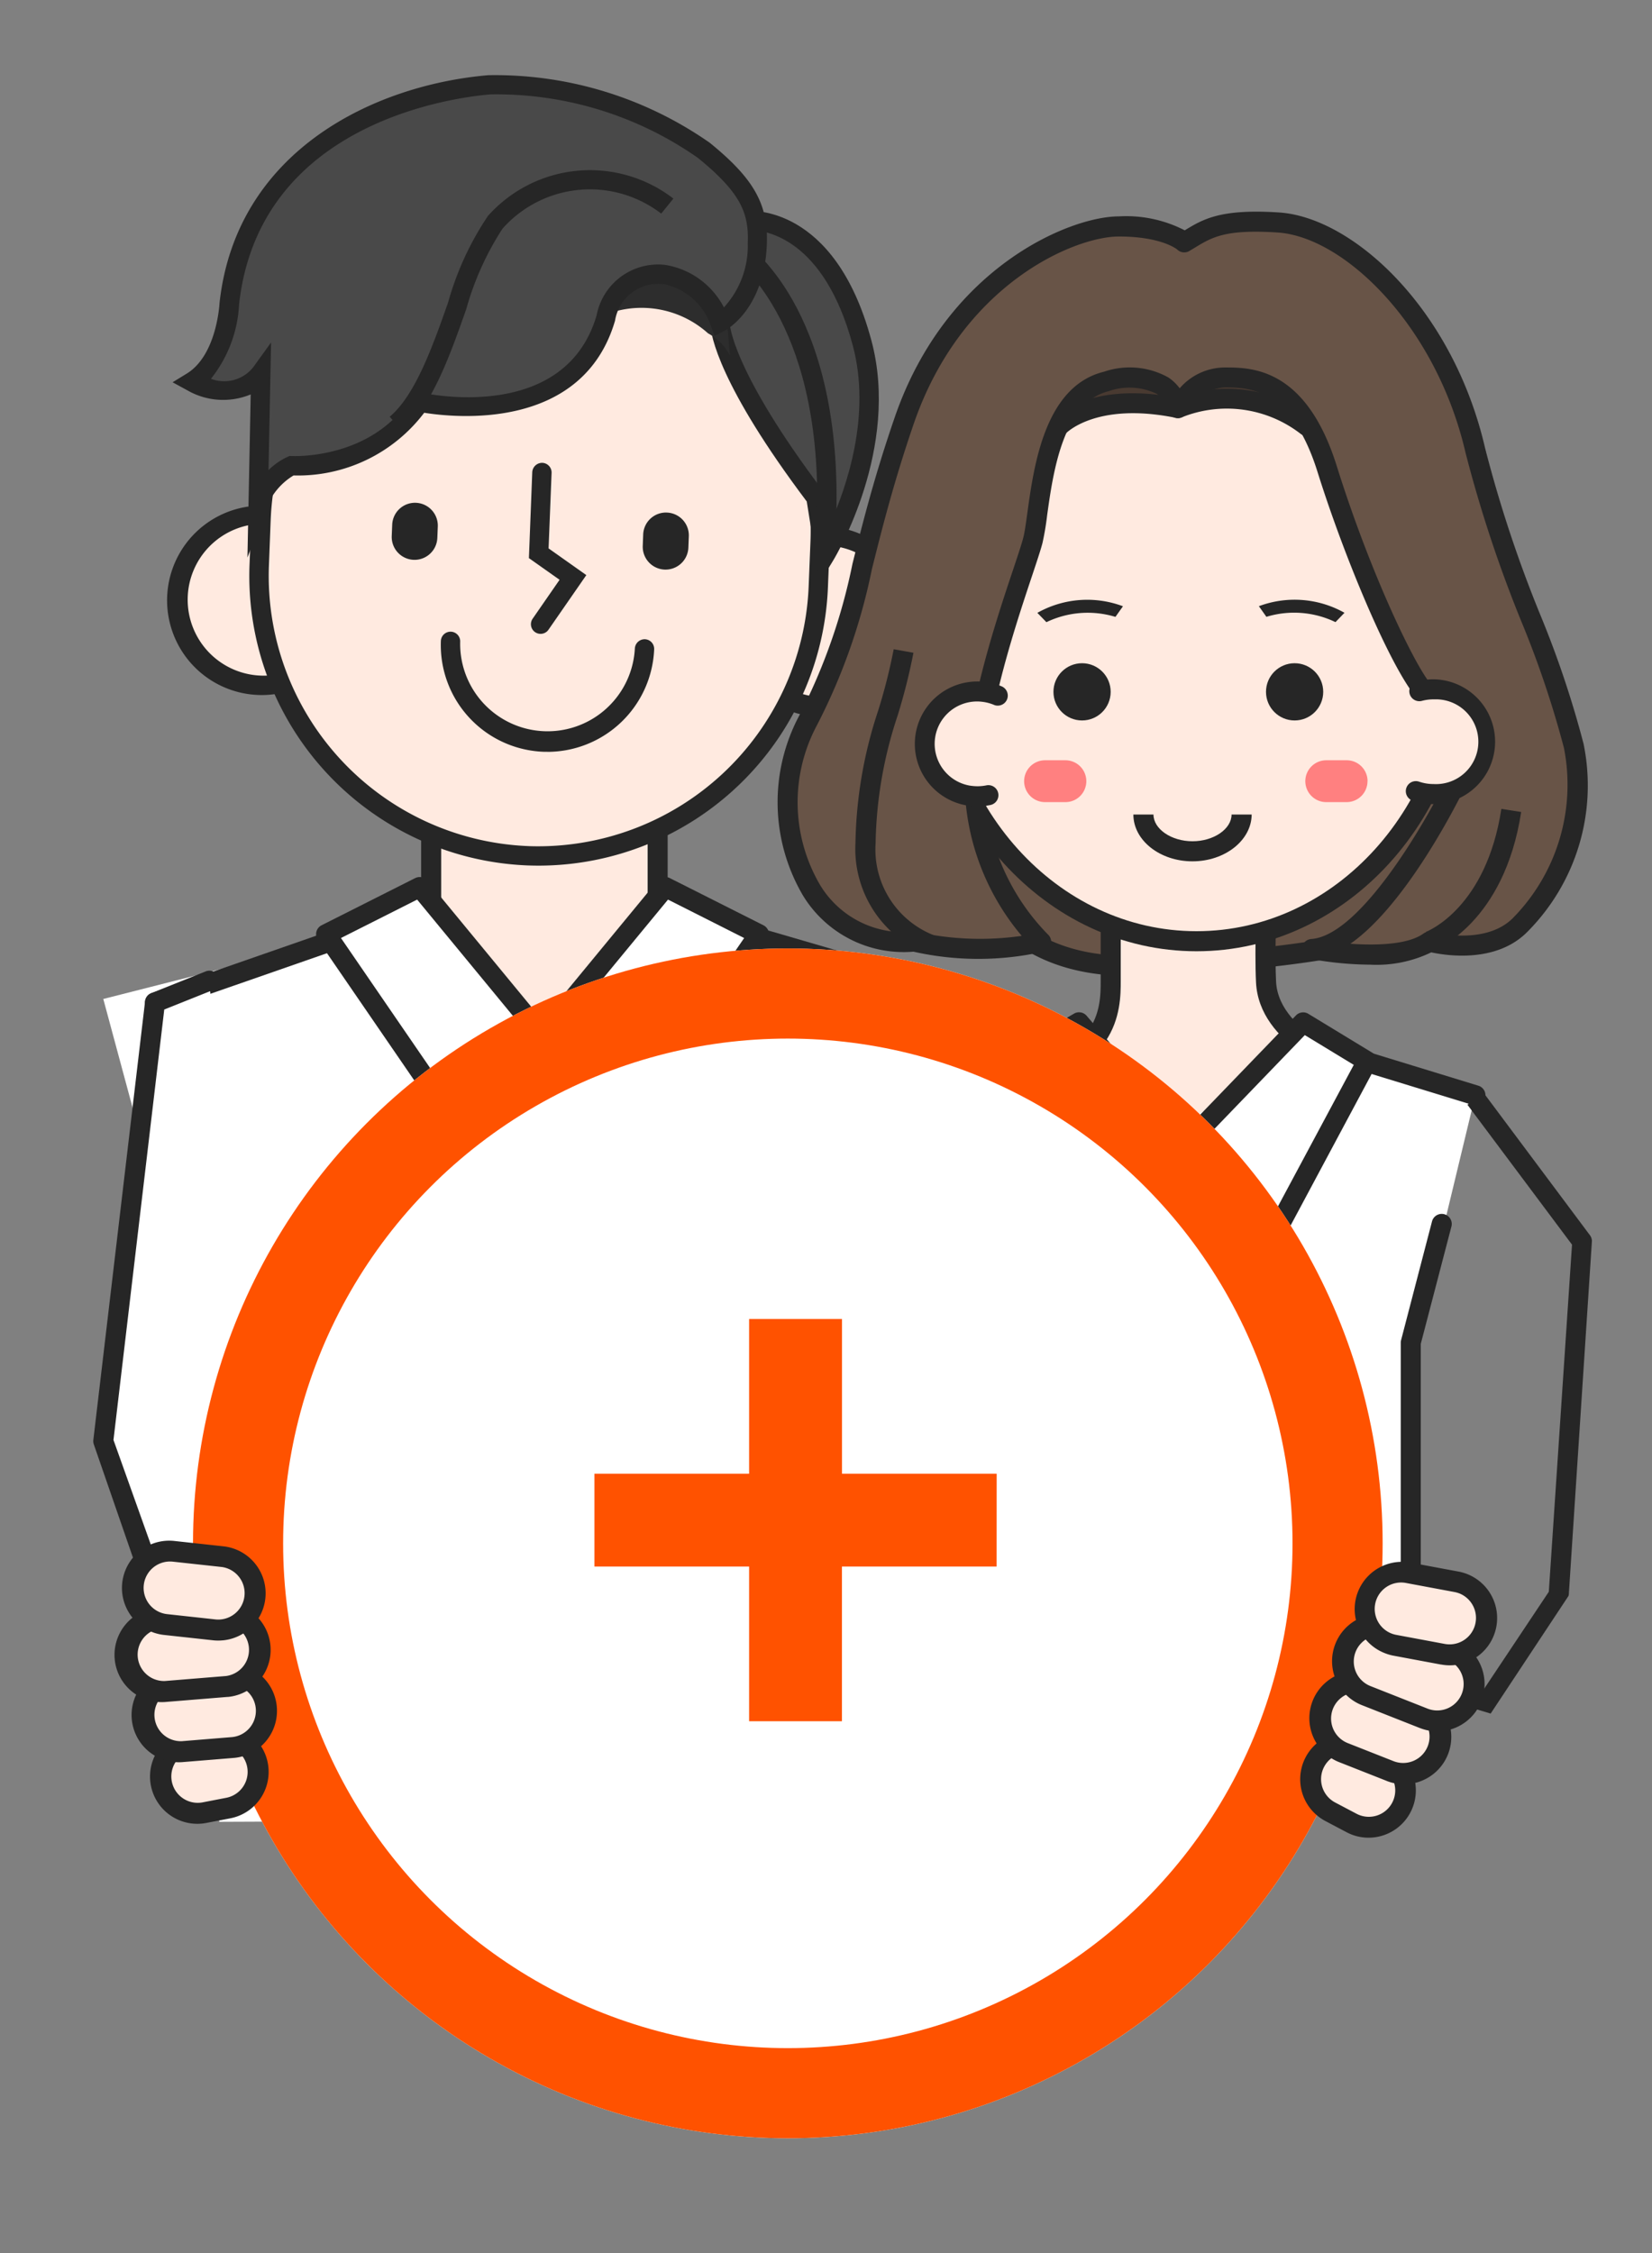 <svg xmlns="http://www.w3.org/2000/svg" width="110" height="150" viewBox="0 0 110 150">
    <rect x="0" y="0" width="110" height="150" fill="#808080" stroke="none"/>
    <defs>
        <style>
            .cls-6{fill:#fff}.cls-2{fill:#ffeae0}.cls-3{fill:#262626}.cls-4{fill:#494949}.cls-7{fill:#685447}.cls-9{fill:#ff8080}
        </style>
    </defs>
    <g id="img_existingmember" transform="translate(-630.445 -305.615)">
        <g id="Group_1879" transform="translate(636.655 310.616)">
            <g id="Group_1867" transform="translate(21.834 49.325)">
                <path id="Rectangle_2489" d="M0 0H15.08V12.926H0z" class="cls-2" transform="translate(0.666 0.667)"/>
                <path id="Path_45638" d="M674.217 372.757H657.8v-14.262h16.416zm-15.08-1.339h13.746V359.83h-13.748z" class="cls-3" transform="translate(-657.803 -358.495)"/>
            </g>
            <g id="Group_1873" transform="translate(4.917)">
                <g id="Group_1868" transform="translate(0 28.662)">
                    <circle id="Ellipse_432" cx="5.702" cy="5.702" r="5.702" class="cls-2" transform="translate(0.719 0.561)"/>
                    <path id="Path_45639" d="M647.814 351.047h-.254a6.306 6.306 0 1 1 .254 0zm-.007-11.405a5.058 5.058 0 1 0 5.057 5.254 5.061 5.061 0 0 0-4.864-5.255h-.2z" class="cls-3" transform="translate(-641.382 -338.438)"/>
                </g>
                <g id="Group_1869" transform="translate(37.311 30.036)">
                    <circle id="Ellipse_433" cx="5.702" cy="5.702" r="5.702" class="cls-2" transform="translate(0.636 0.637)"/>
                    <path id="Path_45640" d="M683.941 352.457h-.241a6.345 6.345 0 1 1 6.587-6.094 6.353 6.353 0 0 1-6.346 6.094zm-.008-11.405a5.048 5.048 0 1 0 .206 0z" class="cls-3" transform="translate(-677.599 -339.771)"/>
                </g>
                <g id="Group_1870" transform="translate(5.473 11.158)">
                    <path id="Rectangle_2490" d="M666.789 321.976a18.629 18.629 0 0 1 17.889 19.34l-.118 3.038a18.627 18.627 0 0 1-19.338 17.89 18.629 18.629 0 0 1-17.891-19.337l.119-3.038a18.628 18.628 0 0 1 19.339-17.893z" class="cls-2" transform="translate(-646.676 -321.431)"/>
                    <path id="Path_45641" d="M665.975 362.919c-.252 0-.5-.005-.76-.014a19.294 19.294 0 0 1-18.507-20.005l.123-3.039a19.272 19.272 0 0 1 38.514 1.5l-.123 3.039a19.3 19.3 0 0 1-19.247 18.519zm-.709-1.3a18.03 18.03 0 0 0 18.672-17.271l.123-3.039a17.985 17.985 0 0 0-35.943-1.4l-.118 3.039a18.006 18.006 0 0 0 17.271 18.67z" class="cls-3" transform="translate(-646.694 -321.447)"/>
                </g>
                <path id="Rectangle_2491" d="M657.507 338.254a1.521 1.521 0 0 1 1.46 1.578l-.031.759a1.519 1.519 0 0 1-1.576 1.46 1.522 1.522 0 0 1-1.46-1.578l.031-.759a1.52 1.52 0 0 1 1.577-1.46z" class="cls-3" transform="translate(-640.943 -309.781)"/>
                <path id="Rectangle_2492" d="M673.732 338.886a1.52 1.52 0 0 1 1.46 1.577l-.03.757a1.522 1.522 0 0 1-1.578 1.462 1.521 1.521 0 0 1-1.46-1.58l.029-.757a1.519 1.519 0 0 1 1.578-1.46z" class="cls-3" transform="translate(-640.453 -309.762)"/>
                <path id="Path_45642" d="M665.544 347.058a.643.643 0 0 1-.529-1.01l1.793-2.59-2.042-1.442.223-5.726a.657.657 0 0 1 .669-.618.644.644 0 0 1 .618.669l-.2 5.028 2.513 1.777-2.517 3.633a.639.639 0 0 1-.528.279z" class="cls-3" transform="translate(-640.675 -309.859)"/>
                <path id="Path_45643" d="M666.177 354.579h-.277a7.109 7.109 0 0 1-6.824-7.376.643.643 0 1 1 1.286.05 5.82 5.82 0 0 0 11.63.452.654.654 0 0 1 .668-.618.643.643 0 0 1 .618.669 7.127 7.127 0 0 1-7.1 6.829z" class="cls-3" transform="translate(-640.847 -309.53)"/>
                <g id="Group_1871" transform="translate(34.691 9.03)">
                    <path id="Path_45644" d="M677.151 326.793s-.124 3.039 6.393 11.663l.611 3.828s4.328-7.15 2.46-14.114c-2.331-8.706-7.679-8.152-7.679-8.152l-3.153 3.033z" class="cls-4" transform="translate(-675.034 -319.363)"/>
                    <path id="Path_45645" d="M683.819 344.139l-.862-5.4c-5.829-7.748-6.387-11.044-6.424-11.8l-1.476-4.043 3.617-3.476.221-.024c.244-.022 5.922-.5 8.367 8.628 1.916 7.151-2.349 14.315-2.531 14.617zm-6-17.307c0 .114.17 3.194 6.264 11.26l.1.123.323 2.026c1.114-2.481 2.756-7.263 1.516-11.888-1.918-7.162-5.837-7.67-6.791-7.684l-2.672 2.566 1.268 3.473z" class="cls-3" transform="translate(-675.056 -319.382)"/>
                </g>
                <path id="Path_45646" d="M684.785 340.752l-1.286-.07c.734-13.647-5.318-18.029-5.377-18.067l.734-1.06c.272.189 6.703 4.754 5.929 19.197z" class="cls-3" transform="translate(-640.272 -310.286)"/>
                <path id="Path_45647" fill="#2d2d2d" d="M676.54 327.455a6.626 6.626 0 0 0-6.29-1.43l-.4-2.635 4.139-1.116 3.487.651.526 6.01a3.543 3.543 0 0 0-1.462-1.48z" transform="translate(-640.522 -310.264)"/>
                <g id="Group_1872" transform="translate(0.366)">
                    <path id="Path_45648" d="M649.616 336.6s5.649.349 8.535-4.233c0 0 10.1 2.257 12.392-5.6a3.56 3.56 0 0 1 3.915-2.891 4.809 4.809 0 0 1 3.68 3.186s2.329-1.186 2.487-5.229c.09-2.279-.611-3.828-3.561-6.232a24.14 24.14 0 0 0-14.289-4.361c-6.109.523-16.129 3.937-17.307 14.54 0 0-.147 3.8-2.486 5.229 0 0 2.98 1.639 4.589-.581l-.172 8.608a4.85 4.85 0 0 1 2.217-2.436z" class="cls-4" transform="translate(-641.699 -310.597)"/>
                    <path id="Path_45649" d="M646.72 342.734l.217-10.86a4.782 4.782 0 0 1-4.223-.275l-.978-.534.946-.579c2.012-1.236 2.179-4.673 2.18-4.707 1.123-10.166 10.341-14.513 17.894-15.158a24.958 24.958 0 0 1 14.749 4.5c2.943 2.392 3.9 4.1 3.8 6.75-.17 4.372-2.728 5.724-2.837 5.778l-.645.329-.25-.678a4.225 4.225 0 0 0-3.1-2.766 2.917 2.917 0 0 0-3.275 2.428c-2.149 7.363-10.664 6.462-12.708 6.133a10.548 10.548 0 0 1-8.7 4.174 4.328 4.328 0 0 0-1.751 2.023zm1.574-14.32l-.171 8.5a4.411 4.411 0 0 1 1.266-.881l.144-.065.16.009c.053 0 5.311.26 7.951-3.934l.244-.383.442.1c.388.085 9.54 2.026 11.641-5.156a4.166 4.166 0 0 1 4.56-3.354 5.37 5.37 0 0 1 3.915 2.83 6.05 6.05 0 0 0 1.589-4.256c.076-1.97-.4-3.324-3.324-5.7a23.4 23.4 0 0 0-13.826-4.224c-2.558.218-15.387 1.922-16.721 13.974a8.621 8.621 0 0 1-1.876 4.96 2.474 2.474 0 0 0 2.81-.761z" class="cls-3" transform="translate(-641.737 -310.616)"/>
                </g>
                <path id="Path_45650" d="M656.6 334.152l-.829-.978c1.711-1.442 2.865-4.714 3.885-7.6a19.848 19.848 0 0 1 2.655-5.769 9.1 9.1 0 0 1 12.348-1.154l-.813 1a7.782 7.782 0 0 0-10.564 1 19.357 19.357 0 0 0-2.415 5.357c-1.123 3.183-2.288 6.473-4.267 8.144z" class="cls-3" transform="translate(-640.947 -310.431)"/>
            </g>
            <path id="Path_45651" d="M637.257 370.454l15.337-3.9 13.908 7.331 12.516-8.019 14.731 4.293-5.549 22.15s-.444 33.038-.529 32.927c-.15-.195-42.692 0-42.692 0l-2.244-34.462z" class="cls-6" transform="translate(-636.589 -308.947)"/>
            <g id="Group_1874" transform="translate(3.442 56.242)">
                <path id="Path_45652" d="M644.883 416.609l-2.241-25.843-2.042-20.072 11.893-4.141 13.908 7.331 12.516-8.019 14.732 4.293-5.545 22.149s-.443 24.416-.528 24.313" class="cls-6" transform="translate(-639.93 -365.189)"/>
                <path id="Path_45653" d="M644.9 417.291a.668.668 0 0 1-.664-.611l-2.241-25.843-2.042-20.061a.667.667 0 0 1 .445-.7l11.892-4.141a.66.66 0 0 1 .532.04l13.562 7.146 12.188-7.809a.665.665 0 0 1 .547-.078l14.731 4.291a.668.668 0 0 1 .462.8l-5.512 22.081c-.012.721-.123 6.387-.23 12.07-.06 3.038-.123 6.078-.177 8.358-.1 4.276-.1 4.276-.577 4.43l-.389-1.275.182.643-.658-.1c.07-.668.348-14.853.515-24.225a.677.677 0 0 1 .021-.15l5.389-21.521-13.829-4.036-12.26 7.855a.669.669 0 0 1-.672.028l-13.655-7.192-11.119 3.873 1.988 19.55 2.242 25.858a.666.666 0 0 1-.606.721z" class="cls-3" transform="translate(-639.95 -365.209)"/>
            </g>
            <g id="Group_1645" transform="translate(14.838 53.388)">
                <g id="Group_1644">
                    <g id="Group_1640" transform="translate(9.193 9.509)">
                        <g id="Group_1639">
                            <g id="Group_1638">
                                <path id="Path_44549" d="M671.708 371.669h-11.773l3.482 6.033h4.812z" class="cls-6" transform="translate(-659.935 -371.669)"/>
                            </g>
                        </g>
                    </g>
                    <g id="Group_1643">
                        <g id="Group_1641" transform="translate(15.141)">
                            <g id="Group_1875">
                                <path id="Path_44551" d="M673.8 363.085l-7.442 9.03 5.743 5.673 7.933-11.563z" class="cls-6" transform="translate(-665.689 -362.419)"/>
                                <path id="Path_45654" d="M672.119 378.475a.672.672 0 0 1-.469-.192l-5.743-5.673a.668.668 0 0 1-.045-.9l7.441-9.03a.668.668 0 0 1 .815-.171l6.232 3.14a.667.667 0 0 1 .3.9.528.528 0 0 1-.047.08l-7.933 11.562a.664.664 0 0 1-.488.287zm-4.835-6.387l4.739 4.683 7.047-10.271-5.07-2.558z" class="cls-3" transform="translate(-665.709 -362.439)"/>
                            </g>
                        </g>
                        <g id="Group_1642" transform="translate(0 0)">
                            <g id="Group_1876">
                                <path id="Path_44553" d="M657.893 363.084l7.446 9.03-5.743 5.673-7.932-11.562z" class="cls-6" transform="translate(-650.992 -362.42)"/>
                                <path id="Path_45655" d="M659.615 378.475h-.064a.668.668 0 0 1-.488-.287l-7.933-11.562a.668.668 0 0 1 .166-.927.51.51 0 0 1 .078-.047l6.232-3.14a.665.665 0 0 1 .815.171l7.442 9.03a.667.667 0 0 1-.046.9l-5.743 5.673a.662.662 0 0 1-.459.189zm-6.948-11.975l7.047 10.273 4.739-4.683-6.714-8.148z" class="cls-3" transform="translate(-651.012 -362.439)"/>
                            </g>
                        </g>
                    </g>
                </g>
            </g>
            <g id="Group_1662" transform="translate(0 59.623)">
                <g id="Group_1877">
                    <path id="Path_44577" d="M644.291 369.159L640.7 370.6l-3.444 29.2 7.035 20.35h4.676l.35-7.9" class="cls-6" transform="translate(-636.589 -368.471)"/>
                    <path id="Path_45656" d="M644.915 420.8c-.284 0-1.14-.149-1.234-.418l-7.034-20.35a.661.661 0 0 1-.033-.3l3.445-29.2a.67.67 0 0 1 .413-.543l3.591-1.436a.667.667 0 0 1 .582 1.2c-.029.013-.058.025-.087.035l-3.222 1.289-3.381 28.657 7.054 19.768z" class="cls-3" transform="translate(-636.609 -368.491)"/>
                </g>
            </g>
            <g id="Group_1662-2" transform="translate(45.579 59.851)">
                <g id="Group_1878">
                    <path id="Path_44577-2" d="M687.627 386.867l4.643 6.464-10.77 12.206 8.618 10.772 17.954-20.826-15.414-25.137-2.664-1.005" class="cls-6" transform="translate(-680.831 -368.693)"/>
                    <path id="Path_45657" d="M690.133 417h-.012a.671.671 0 0 1-.508-.244L681 405.98a.668.668 0 0 1 .022-.855l10.419-11.808-4.327-6.031a.668.668 0 0 1 1.085-.778l4.643 6.464a.667.667 0 0 1-.041.83l-10.4 11.787 7.765 9.708 17.106-19.849-15.04-24.525-2.444-.927a.669.669 0 0 1 .472-1.25l2.661 1.005a.666.666 0 0 1 .334.276l15.414 25.137a.667.667 0 0 1-.064.786l-17.953 20.826a.667.667 0 0 1-.519.224z" class="cls-3" transform="translate(-680.851 -368.712)"/>
                </g>
            </g>
        </g>
        <g id="Group_1889" transform="translate(678.837 319.712)">
            <path id="Path_45658" d="M691.724 418.04v-24.783l-3.342-16.425 7.869-2.5 11.53 5.048 12.078-5.048 7.211 2.274-4.01 16.645v24.789h-31.336" class="cls-6" transform="translate(-677.227 -317.788)"/>
            <g id="Group_1880" transform="translate(12.918 27.211)">
                <path id="Path_45659" d="M695.451 365.562s2.369 3.266 8.357 3.266 17.331-1.089 20.641-3.266 6.576-10.887 6.576-10.887l-4.354-8.166h-34.189l-1.739 10.453z" class="cls-7" transform="translate(-690.074 -345.839)"/>
                <path id="Path_45660" d="M703.826 369.516c-6.256 0-8.8-3.4-8.9-3.544a.662.662 0 0 1-.045-.072l-4.708-8.6a.68.68 0 0 1-.073-.431l1.741-10.455a.667.667 0 0 1 .657-.557h34.187a.665.665 0 0 1 .59.353l4.354 8.165a.669.669 0 0 1 .038.549c-.137.367-3.383 8.939-6.836 11.211-3.624 2.392-15.47 3.381-21.005 3.381zm-7.794-4.3c.261.331 2.5 2.963 7.794 2.963 6.463 0 17.3-1.2 20.274-3.157 2.77-1.821 5.621-8.8 6.211-10.285l-4.018-7.541h-33.226l-1.609 9.672z" class="cls-3" transform="translate(-690.094 -345.859)"/>
            </g>
            <g id="Group_1881" transform="translate(15.535 46.267)">
                <path id="Path_45661" d="M702.637 365v4.276c0 1.711.02 6-7.849 6.653l-1.311 1.821 14.44 15.082 13.116-15.532-.014-1.37c-3.812-1.089-7.869-3.278-8.036-6.573-.084-1.631 0-4.355 0-4.355z" class="cls-2" transform="translate(-692.609 -364.337)"/>
                <path id="Path_45662" d="M707.973 393.853l-15.339-16.021 1.817-2.522.309-.026c7.238-.6 7.237-4.231 7.237-5.975v-4.953h11.7l-.022.688c0 .027-.08 2.717 0 4.3.183 3.585 5.828 5.471 7.554 5.965l.48.137.022 2.116zm-13.607-16.141l13.548 14.146 12.477-14.778-.007-.629c-2.688-.829-7.83-2.951-8.043-7.038-.059-1.149-.038-2.8-.018-3.721h-8.991v3.608c0 1.8 0 6.5-8.152 7.291z" class="cls-3" transform="translate(-692.634 -364.356)"/>
            </g>
            <g id="Group_1882" transform="translate(13.11 9.25)">
                <ellipse id="Ellipse_434" cx="17.5" cy="19.325" class="cls-2" rx="17.5" ry="19.325" transform="translate(0.669 0.666)"/>
                <path id="Path_45663" d="M708.449 368.409c-10.02 0-18.169-8.969-18.169-19.992s8.151-19.992 18.169-19.992 18.168 8.969 18.168 19.992-8.151 19.992-18.168 19.992zm0-38.649c-9.286 0-16.832 8.37-16.832 18.657s7.55 18.657 16.832 18.657 16.833-8.37 16.833-18.657-7.551-18.657-16.833-18.657z" class="cls-3" transform="translate(-690.28 -328.425)"/>
            </g>
            <g id="Group_1883" transform="translate(20.538 6.93)">
                <path id="Path_45664" fill="#493a31" d="M698.993 333.57s2.136-2.463 7.99-1.268a8.77 8.77 0 0 1 8.576 1.2V329.4l-8.282-2.576-6.785.733-2.351 2.671z" transform="translate(-697.47 -326.152)"/>
                <path id="Path_45665" d="M699.013 334.254a.686.686 0 0 1-.158-.019.667.667 0 0 1-.488-.48l-.855-3.339a.668.668 0 0 1 .145-.611l2.351-2.671a.666.666 0 0 1 .43-.224l6.785-.733a.61.61 0 0 1 .269.026l8.283 2.576a.666.666 0 0 1 .47.637v4.092a.668.668 0 0 1-1.088.515 8.029 8.029 0 0 0-7.89-1.1.673.673 0 0 1-.4.043c-5.333-1.09-7.337 1.03-7.357 1.056a.675.675 0 0 1-.497.232zm-.123-3.827l.515 2.017c1.164-.709 3.527-1.589 7.53-.815a9.483 9.483 0 0 1 7.974.611v-2.322l-7.682-2.386-6.387.684z" class="cls-3" transform="translate(-697.49 -326.172)"/>
            </g>
            <g id="Group_1884" transform="translate(3.39)">
                <path id="Path_45666" d="M716.4 368.512s5.65 1.1 7.829-.488c0 0 3.812 1.058 5.988-1.058A13.248 13.248 0 0 0 733.842 355c-1.171-5.275-4.909-12.529-6.558-19.677-1.968-8.525-8.249-14.86-13.125-15.176-4.07-.265-4.9.53-6.26 1.322 0 0-1.089-1.058-4.355-1.058s-11.029 3.421-14.3 12.945-3.123 13.955-6.387 19.945-.544 15.247 7.078 14.723a19.27 19.27 0 0 0 8.448.02 15.316 15.316 0 0 1-4.36-9.278c-.545-5.819 3.265-15.341 3.812-17.457s.544-9.522 4.9-10.58 4.765 1.771 4.765 1.771a3.682 3.682 0 0 1 3.134-2.047c1.633 0 4.9 0 6.8 6.083 2.31 7.368 5.718 14.592 6.8 15.121s1.361 3.395 1.361 3.395l.544 2.116s-5.317 11.043-9.739 11.344z" class="cls-7" transform="translate(-680.825 -319.426)"/>
                <path id="Path_45667" d="M720.3 369.573a22.985 22.985 0 0 1-4.011-.387.668.668 0 0 1 .081-1.321c3.231-.22 7.537-7.624 9.066-10.743l-.488-1.878a.892.892 0 0 1-.018-.1c-.113-1.181-.547-2.645-.989-2.859-1.52-.734-5.09-8.95-7.15-15.518-1.759-5.621-4.626-5.621-6.168-5.621a2.993 2.993 0 0 0-2.529 1.664.669.669 0 0 1-1.265-.191 1.718 1.718 0 0 0-.746-1.05 4.166 4.166 0 0 0-3.194-.178c-3.055.744-3.709 5.446-4.1 8.255a18.644 18.644 0 0 1-.309 1.844c-.116.453-.367 1.205-.684 2.158-1.236 3.7-3.527 10.574-3.107 15.071a14.791 14.791 0 0 0 4.15 8.842.668.668 0 0 1-.278 1.14 19.693 19.693 0 0 1-8.675.007 7.853 7.853 0 0 1-7.343-3.717 12.262 12.262 0 0 1-.262-12 38.864 38.864 0 0 0 3.543-10.1c.676-2.7 1.442-5.769 2.81-9.743 3.439-10.02 11.691-13.393 14.928-13.393a8.5 8.5 0 0 1 4.384.927h.006c1.222-.741 2.38-1.442 6.267-1.189 4.937.321 11.589 6.411 13.731 15.693a85.2 85.2 0 0 0 3.665 11.071 66.288 66.288 0 0 1 2.89 8.608 13.8 13.8 0 0 1-3.812 12.593c-2.071 2.014-5.321 1.514-6.329 1.295a8.356 8.356 0 0 1-4.064.82zm-1.319-1.392c1.765.123 3.853.057 4.868-.683a.667.667 0 0 1 .571-.1c.034.009 3.474.927 5.346-.893a12.66 12.66 0 0 0 3.437-11.346 65.674 65.674 0 0 0-2.833-8.42 87.578 87.578 0 0 1-3.723-11.248c-1.94-8.408-8.036-14.369-12.517-14.663-3.473-.227-4.36.315-5.489 1l-.391.235a.667.667 0 0 1-.8-.1s-1.011-.868-3.889-.868c-2.939 0-10.459 3.146-13.665 12.494-1.339 3.915-2.1 6.955-2.772 9.633a39.945 39.945 0 0 1-3.666 10.414 10.875 10.875 0 0 0 .214 10.637 6.493 6.493 0 0 0 6.232 3.1.689.689 0 0 1 .206.019 19.477 19.477 0 0 0 6.986.263 16.087 16.087 0 0 1-3.728-8.811c-.448-4.778 1.9-11.829 3.17-15.618.309-.927.553-1.661.658-2.068.1-.379.181-.989.279-1.694.436-3.146 1.166-8.412 5.108-9.37a5.28 5.28 0 0 1 4.276.385 3.078 3.078 0 0 1 .754.721 4 4 0 0 1 3.015-1.386c1.751 0 5.389 0 7.441 6.552 2.434 7.773 5.654 14.2 6.476 14.732 1.305.635 1.648 3.225 1.71 3.873l.532 2.067a.669.669 0 0 1-.046.455c-.449.949-3.938 8.014-7.757 10.685z" class="cls-3" transform="translate(-680.845 -319.446)"/>
            </g>
            <path id="Path_45668" d="M690.7 368.036a7.512 7.512 0 0 1-4.828-7.409 29.386 29.386 0 0 1 1.525-8.86 37.81 37.81 0 0 0 1.022-4.048l1.315.235a39.842 39.842 0 0 1-1.055 4.186 28.191 28.191 0 0 0-1.465 8.489 6.138 6.138 0 0 0 3.881 6.133z" class="cls-3" transform="translate(-677.303 -318.592)"/>
            <path id="Path_45669" d="M723.216 367.473l-.472-1.25c.164-.062 4.018-1.628 5.022-8.187l1.32.206c-1.135 7.374-5.676 9.158-5.87 9.231z" class="cls-3" transform="translate(-676.189 -318.28)"/>
            <circle id="Ellipse_435" cx="1.905" cy="1.905" r="1.905" class="cls-3" transform="translate(21.753 30.058)"/>
            <circle id="Ellipse_436" cx="1.905" cy="1.905" r="1.905" class="cls-3" transform="translate(35.906 30.058)"/>
            <path id="Path_45670" d="M707.767 361.516c-2.169 0-3.933-1.4-3.933-3.117h1.339c0 .966 1.19 1.781 2.6 1.781s2.6-.816 2.6-1.781h1.339c-.012 1.718-1.777 3.117-3.945 3.117z" class="cls-3" transform="translate(-676.76 -318.269)"/>
            <path id="Path_45671" d="M698.229 346.01l-.6-.618a6.772 6.772 0 0 1 5.7-.438l-.5.707a6.342 6.342 0 0 0-4.6.354z" class="cls-3" transform="translate(-676.948 -318.688)"/>
            <path id="Path_45672" d="M717.047 346.01a6.333 6.333 0 0 0-4.6-.353l-.5-.708a6.779 6.779 0 0 1 5.7.439z" class="cls-3" transform="translate(-676.515 -318.688)"/>
            <path id="Path_45673" d="M700.914 356.287a1.391 1.391 0 0 1-1.391 1.393h-1.356a1.394 1.394 0 0 1-1.393-1.393 1.393 1.393 0 0 1 1.393-1.393h1.354a1.391 1.391 0 0 1 1.393 1.391z" class="cls-9" transform="translate(-676.973 -318.375)"/>
            <path id="Path_45674" d="M719.088 356.287a1.393 1.393 0 0 1-1.392 1.393h-1.355a1.394 1.394 0 0 1-1.393-1.393 1.393 1.393 0 0 1 1.393-1.393h1.359a1.39 1.39 0 0 1 1.392 1.391z" class="cls-9" transform="translate(-676.424 -318.375)"/>
            <g id="Group_1885" transform="translate(45.244 31.126)">
                <path id="Path_45675" d="M722.315 350.433a3.556 3.556 0 0 1 .95-.123 3.488 3.488 0 1 1 .129 6.976h-.129a3.648 3.648 0 0 1-1.133-.181" class="cls-2" transform="translate(-721.451 -349.639)"/>
                <path id="Path_45676" d="M723.284 357.971a4.321 4.321 0 0 1-1.339-.215.668.668 0 1 1 .388-1.277l.031.01a2.957 2.957 0 0 0 .927.146 2.822 2.822 0 1 0 .251-5.638h-.252a2.948 2.948 0 0 0-.775.1.668.668 0 0 1-.365-1.285h.012a4.257 4.257 0 0 1 1.127-.15 4.155 4.155 0 0 1 .016 8.309h-.016z" class="cls-3" transform="translate(-721.471 -349.659)"/>
            </g>
            <g id="Group_1886" transform="translate(12.522 31.274)">
                <path id="Path_45677" d="M695.2 350.718a3.6 3.6 0 0 0-.927-.244 3.488 3.488 0 0 0-.981 6.9l.126.015a3.615 3.615 0 0 0 1.144-.04" class="cls-2" transform="translate(-689.688 -349.783)"/>
                <path id="Path_45678" d="M693.881 358.116a4.326 4.326 0 0 1-.53-.033 4.156 4.156 0 1 1 1.03-8.248 4.28 4.28 0 0 1 1.1.287.669.669 0 0 1-.462 1.255l-.045-.02a2.915 2.915 0 0 0-.755-.2 2.822 2.822 0 0 0-.852 5.578c.052.008.1.014.156.02a2.986 2.986 0 0 0 .933-.033.668.668 0 1 1 .258 1.31 4.33 4.33 0 0 1-.833.084z" class="cls-3" transform="translate(-689.709 -349.803)"/>
            </g>
            <path id="Path_45679" d="M687.053 376.861l9.549-2.9 9.851 5.451 8.86-5.965 10.429 3.194-4.3 16.474v24.5c-.1-.144-30.455 0-30.455 0l-.048-24.5z" class="cls-6" transform="translate(-677.267 -317.815)"/>
            <path id="Path_45680" d="M688.691 376.763l-7.088 9.488-3.4 23.426 2.353 7.83h15.016v-27.89z" class="cls-6" transform="translate(-677.534 -317.714)"/>
            <path id="Path_45681" d="M692.291 418.006a.668.668 0 0 1-.668-.666l-.048-24.416-2.323-9.717a.668.668 0 1 1 1.3-.309l2.341 9.792a.629.629 0 0 1 .019.152l.048 24.5a.666.666 0 0 1-.663.67z" class="cls-3" transform="translate(-677.201 -317.545)"/>
            <path id="Path_45682" d="M721.784 417.95a.668.668 0 0 1-.668-.666v-24.5a.659.659 0 0 1 .022-.169l2.06-7.907a.668.668 0 0 1 1.293.337l-2.042 7.82v24.416a.667.667 0 0 1-.662.671z" class="cls-3" transform="translate(-676.238 -317.489)"/>
            <path id="Path_45683" d="M707.8 380.1a.674.674 0 0 1-.324-.085l-9.6-5.314-9.276 2.819a.668.668 0 1 1-.388-1.278l9.548-2.9a.656.656 0 0 1 .515.054l9.492 5.254 8.524-5.743a.67.67 0 0 1 .569-.084l10.429 3.194a.667.667 0 1 1-.383 1.278h-.008l-10.125-3.1-8.6 5.79a.66.66 0 0 1-.373.115z" class="cls-3" transform="translate(-677.247 -317.834)"/>
            <g id="Group_1887" transform="translate(30.159 53.303)">
                <path id="Path_44551-2" d="M715.034 371.83l-7.555 7.83 6 5.6 5.805-10.841z" class="cls-6" transform="translate(-706.809 -371.167)"/>
                <path id="Path_45684" d="M713.5 385.943a.667.667 0 0 1-.454-.179l-6-5.6a.668.668 0 0 1-.034-.943l.008-.007 7.555-7.83a.666.666 0 0 1 .824-.1l4.25 2.585a.67.67 0 0 1 .244.886l-5.8 10.846a.665.665 0 0 1-.48.343.678.678 0 0 1-.113-.001zm-5.048-6.284l4.868 4.541 5.1-9.52-3.26-1.98z" class="cls-3" transform="translate(-706.829 -371.186)"/>
            </g>
            <g id="Group_1888" transform="translate(18.362 53.297)">
                <path id="Path_44553-2" d="M700.447 371.83l6.72 7.83-5.169 5.6-5.975-10.841z" class="cls-6" transform="translate(-695.358 -371.161)"/>
                <path id="Path_45685" d="M702.021 385.942a.527.527 0 0 1-.08 0 .669.669 0 0 1-.5-.34l-5.975-10.846a.669.669 0 0 1 .244-.9l4.425-2.585a.666.666 0 0 1 .843.142l6.72 7.83a.668.668 0 0 1-.018.888l-5.169 5.594a.669.669 0 0 1-.49.217zm-5.078-11.261l5.218 9.46 4.137-4.478-5.975-6.956z" class="cls-3" transform="translate(-695.378 -371.18)"/>
            </g>
            <path id="Path_45686" d="M679.936 417.712l-2.353-7.83a.648.648 0 0 1-.022-.287l3.4-23.427a.66.66 0 0 1 .124-.3l7.087-9.488 1.069.8-6.992 9.351-3.354 23.113 2.311 7.69z" class="cls-3" transform="translate(-677.554 -317.726)"/>
            <path id="Path_45687" d="M726.973 417.712l-1.279-.383 5.151-7.727 1.545-23.109-6.964-9.316 1.07-.8 7.087 9.488a.673.673 0 0 1 .133.383l-1.533 23.427a.7.7 0 0 1-.028.206z" class="cls-3" transform="translate(-676.108 -317.726)"/>
        </g>
        <g id="Ellipse_471" fill="#fff" stroke="#ff5200" stroke-miterlimit="10" stroke-width="6px" transform="translate(643.297 368.76)">
            <circle cx="39.606" cy="39.606" r="39.606" stroke="none"/>
            <circle cx="39.606" cy="39.606" r="36.606" fill="none"/>
        </g>
        <path id="Path_48744" fill="#ff5200" d="M695.785 401.3h-10.3V391H679.3v10.3H669v6.181h10.3v10.3h6.181v-10.3h10.3z" transform="translate(1.025 2.428)"/>
        <g id="Group_1895" transform="translate(638.071 408.183)">
            <g id="Group_1891" transform="translate(2.369 12.248)">
                <path id="Rectangle_2494" d="M640.025 408.53l1.606-.311a2.453 2.453 0 0 1 2.872 1.943 2.452 2.452 0 0 1-1.941 2.872l-1.606.311a2.453 2.453 0 0 1-2.872-1.942 2.453 2.453 0 0 1 1.941-2.873z" class="cls-2" transform="translate(-637.351 -407.484)"/>
                <path id="Path_45688" d="M640.763 414.1a3.147 3.147 0 0 1-.852-6.226l1.605-.311a3.147 3.147 0 0 1 1.2 6.18l-1.605.31a3.225 3.225 0 0 1-.348.047zm1.209-5.2a1.721 1.721 0 0 0-.192.027l-1.605.311a1.757 1.757 0 0 0 .664 3.45l1.605-.31a1.757 1.757 0 0 0-.476-3.476z" class="cls-3" transform="translate(-637.371 -407.504)"/>
            </g>
            <g id="Group_1892" transform="translate(1.14 8.185)">
                <path id="Rectangle_2495" d="M639.167 404.518l3.26-.266a2.451 2.451 0 0 1 2.642 2.243 2.453 2.453 0 0 1-2.245 2.644l-3.26.266a2.451 2.451 0 0 1-2.641-2.245 2.451 2.451 0 0 1 2.242-2.643z" class="cls-2" transform="translate(-636.156 -403.54)"/>
                <path id="Path_45689" d="M642.9 409.85l-3.26.266a3.147 3.147 0 0 1-.637-6.263l.127-.011 3.259-.265a3.147 3.147 0 0 1 .637 6.263c-.037.003-.082.005-.126.01zm-3.656-4.621a1.757 1.757 0 0 0 .285 3.5l3.257-.266a1.757 1.757 0 1 0-.187-3.51c-.032 0-.064 0-.1.008z" class="cls-3" transform="translate(-636.178 -403.561)"/>
            </g>
            <g id="Group_1893" transform="translate(0 4.121)">
                <path id="Rectangle_2496" d="M638.053 400.631l4.073-.332a2.45 2.45 0 0 1 2.644 2.242 2.452 2.452 0 0 1-2.244 2.643l-4.074.332a2.452 2.452 0 0 1-2.644-2.244 2.452 2.452 0 0 1 2.245-2.641z" class="cls-2" transform="translate(-635.049 -399.595)"/>
                <path id="Path_45690" d="M642.611 405.9l-4.075.332a3.147 3.147 0 0 1-.637-6.263c.041 0 .084-.008.127-.01l4.075-.332a3.149 3.149 0 0 1 .508 6.277zm-4.473-4.558a1.758 1.758 0 0 0 .285 3.5l4.074-.332a1.758 1.758 0 0 0-.285-3.5z" class="cls-3" transform="translate(-635.071 -399.616)"/>
            </g>
            <g id="Group_1894" transform="translate(0.496)">
                <path id="Rectangle_2497" d="M638.991 396.307l3.249.354a2.451 2.451 0 0 1 2.172 2.7 2.451 2.451 0 0 1-2.7 2.172l-3.249-.354a2.45 2.45 0 0 1-2.172-2.7 2.451 2.451 0 0 1 2.7-2.172z" class="cls-2" transform="translate(-635.531 -395.595)"/>
                <path id="Path_45691" d="M642.256 402.257a3.217 3.217 0 0 1-.6 0l-3.249-.355a3.147 3.147 0 1 1 .583-6.268l.1.011 3.25.355a3.147 3.147 0 0 1-.084 6.259zm-.447-1.391a1.758 1.758 0 0 0 .384-3.494l-3.25-.354a1.757 1.757 0 1 0-.385 3.493z" class="cls-3" transform="translate(-635.552 -395.616)"/>
            </g>
        </g>
        <g id="Group_1900" transform="translate(716.978 409.595)">
            <g id="Group_1896" transform="translate(0 11.305)">
                <path id="Rectangle_2498" d="M719.963 422.763l-1.448-.763a2.451 2.451 0 0 1-1.023-3.312 2.452 2.452 0 0 1 3.312-1.024l1.446.764a2.452 2.452 0 0 1 1.023 3.313 2.453 2.453 0 0 1-3.31 1.022z" class="cls-2" transform="translate(-716.497 -416.675)"/>
                <path id="Path_45692" d="M719.976 423.543a3.25 3.25 0 0 1-.316-.144l-1.447-.764a3.146 3.146 0 0 1 2.9-5.583l.036.019 1.445.762a3.147 3.147 0 0 1-2.621 5.71zm.354-5.329a1.758 1.758 0 0 0-1.465 3.187l1.446.762a1.757 1.757 0 1 0 1.639-3.109l-1.444-.761c-.058-.029-.116-.055-.175-.078z" class="cls-3" transform="translate(-716.518 -416.695)"/>
            </g>
            <g id="Group_1897" transform="translate(0.651 7.264)">
                <path id="Rectangle_2499" d="M722.485 419.409l-3.041-1.2a2.451 2.451 0 0 1-1.379-3.179 2.451 2.451 0 0 1 3.179-1.38l3.041 1.2a2.452 2.452 0 0 1 1.381 3.181 2.452 2.452 0 0 1-3.18 1.383z" class="cls-2" transform="translate(-717.127 -412.752)"/>
                <path id="Path_45693" d="M722.241 420.073l-3.041-1.2a3.147 3.147 0 0 1 2.194-5.9l.117.046 3.041 1.2a3.148 3.148 0 0 1-2.2 5.9zM721 414.31a1.757 1.757 0 0 0-1.292 3.269l3.042 1.2a1.757 1.757 0 0 0 1.291-3.269z" class="cls-3" transform="translate(-717.149 -412.774)"/>
            </g>
            <g id="Group_1898" transform="translate(2.16 3.468)">
                <path id="Rectangle_2500" d="M724.7 416.021l-3.8-1.5a2.452 2.452 0 0 1-1.379-3.18 2.451 2.451 0 0 1 3.179-1.38l3.8 1.5a2.452 2.452 0 0 1 1.379 3.181 2.451 2.451 0 0 1-3.179 1.379z" class="cls-2" transform="translate(-718.592 -409.067)"/>
                <path id="Path_45694" d="M724.467 416.688l-3.8-1.5a3.148 3.148 0 0 1 2.2-5.9l.116.046 3.8 1.5a3.147 3.147 0 0 1-2.312 5.854zm-2-6.063a1.757 1.757 0 0 0-1.291 3.269l3.8 1.5a1.757 1.757 0 0 0 1.292-3.269z" class="cls-3" transform="translate(-718.615 -409.089)"/>
            </g>
            <g id="Group_1899" transform="translate(3.671)">
                <path id="Rectangle_2501" d="M725.936 411.855l-3.214-.6a2.452 2.452 0 0 1-1.955-2.863 2.453 2.453 0 0 1 2.862-1.956l3.214.6a2.452 2.452 0 0 1 1.957 2.864 2.45 2.45 0 0 1-2.861 1.955z" class="cls-2" transform="translate(-720.062 -405.702)"/>
                <path id="Path_45695" d="M722.039 411.784a3.147 3.147 0 0 1 1.737-6.013l3.214.6a3.147 3.147 0 0 1-1.145 6.19h-.021l-3.213-.6a3.184 3.184 0 0 1-.572-.177zm5.015-3.957a1.987 1.987 0 0 0-.319-.092l-3.213-.6a1.758 1.758 0 1 0-.65 3.455l3.213.6a1.759 1.759 0 0 0 .969-3.363z" class="cls-3" transform="translate(-720.081 -405.722)"/>
            </g>
        </g>
    </g>
</svg>
